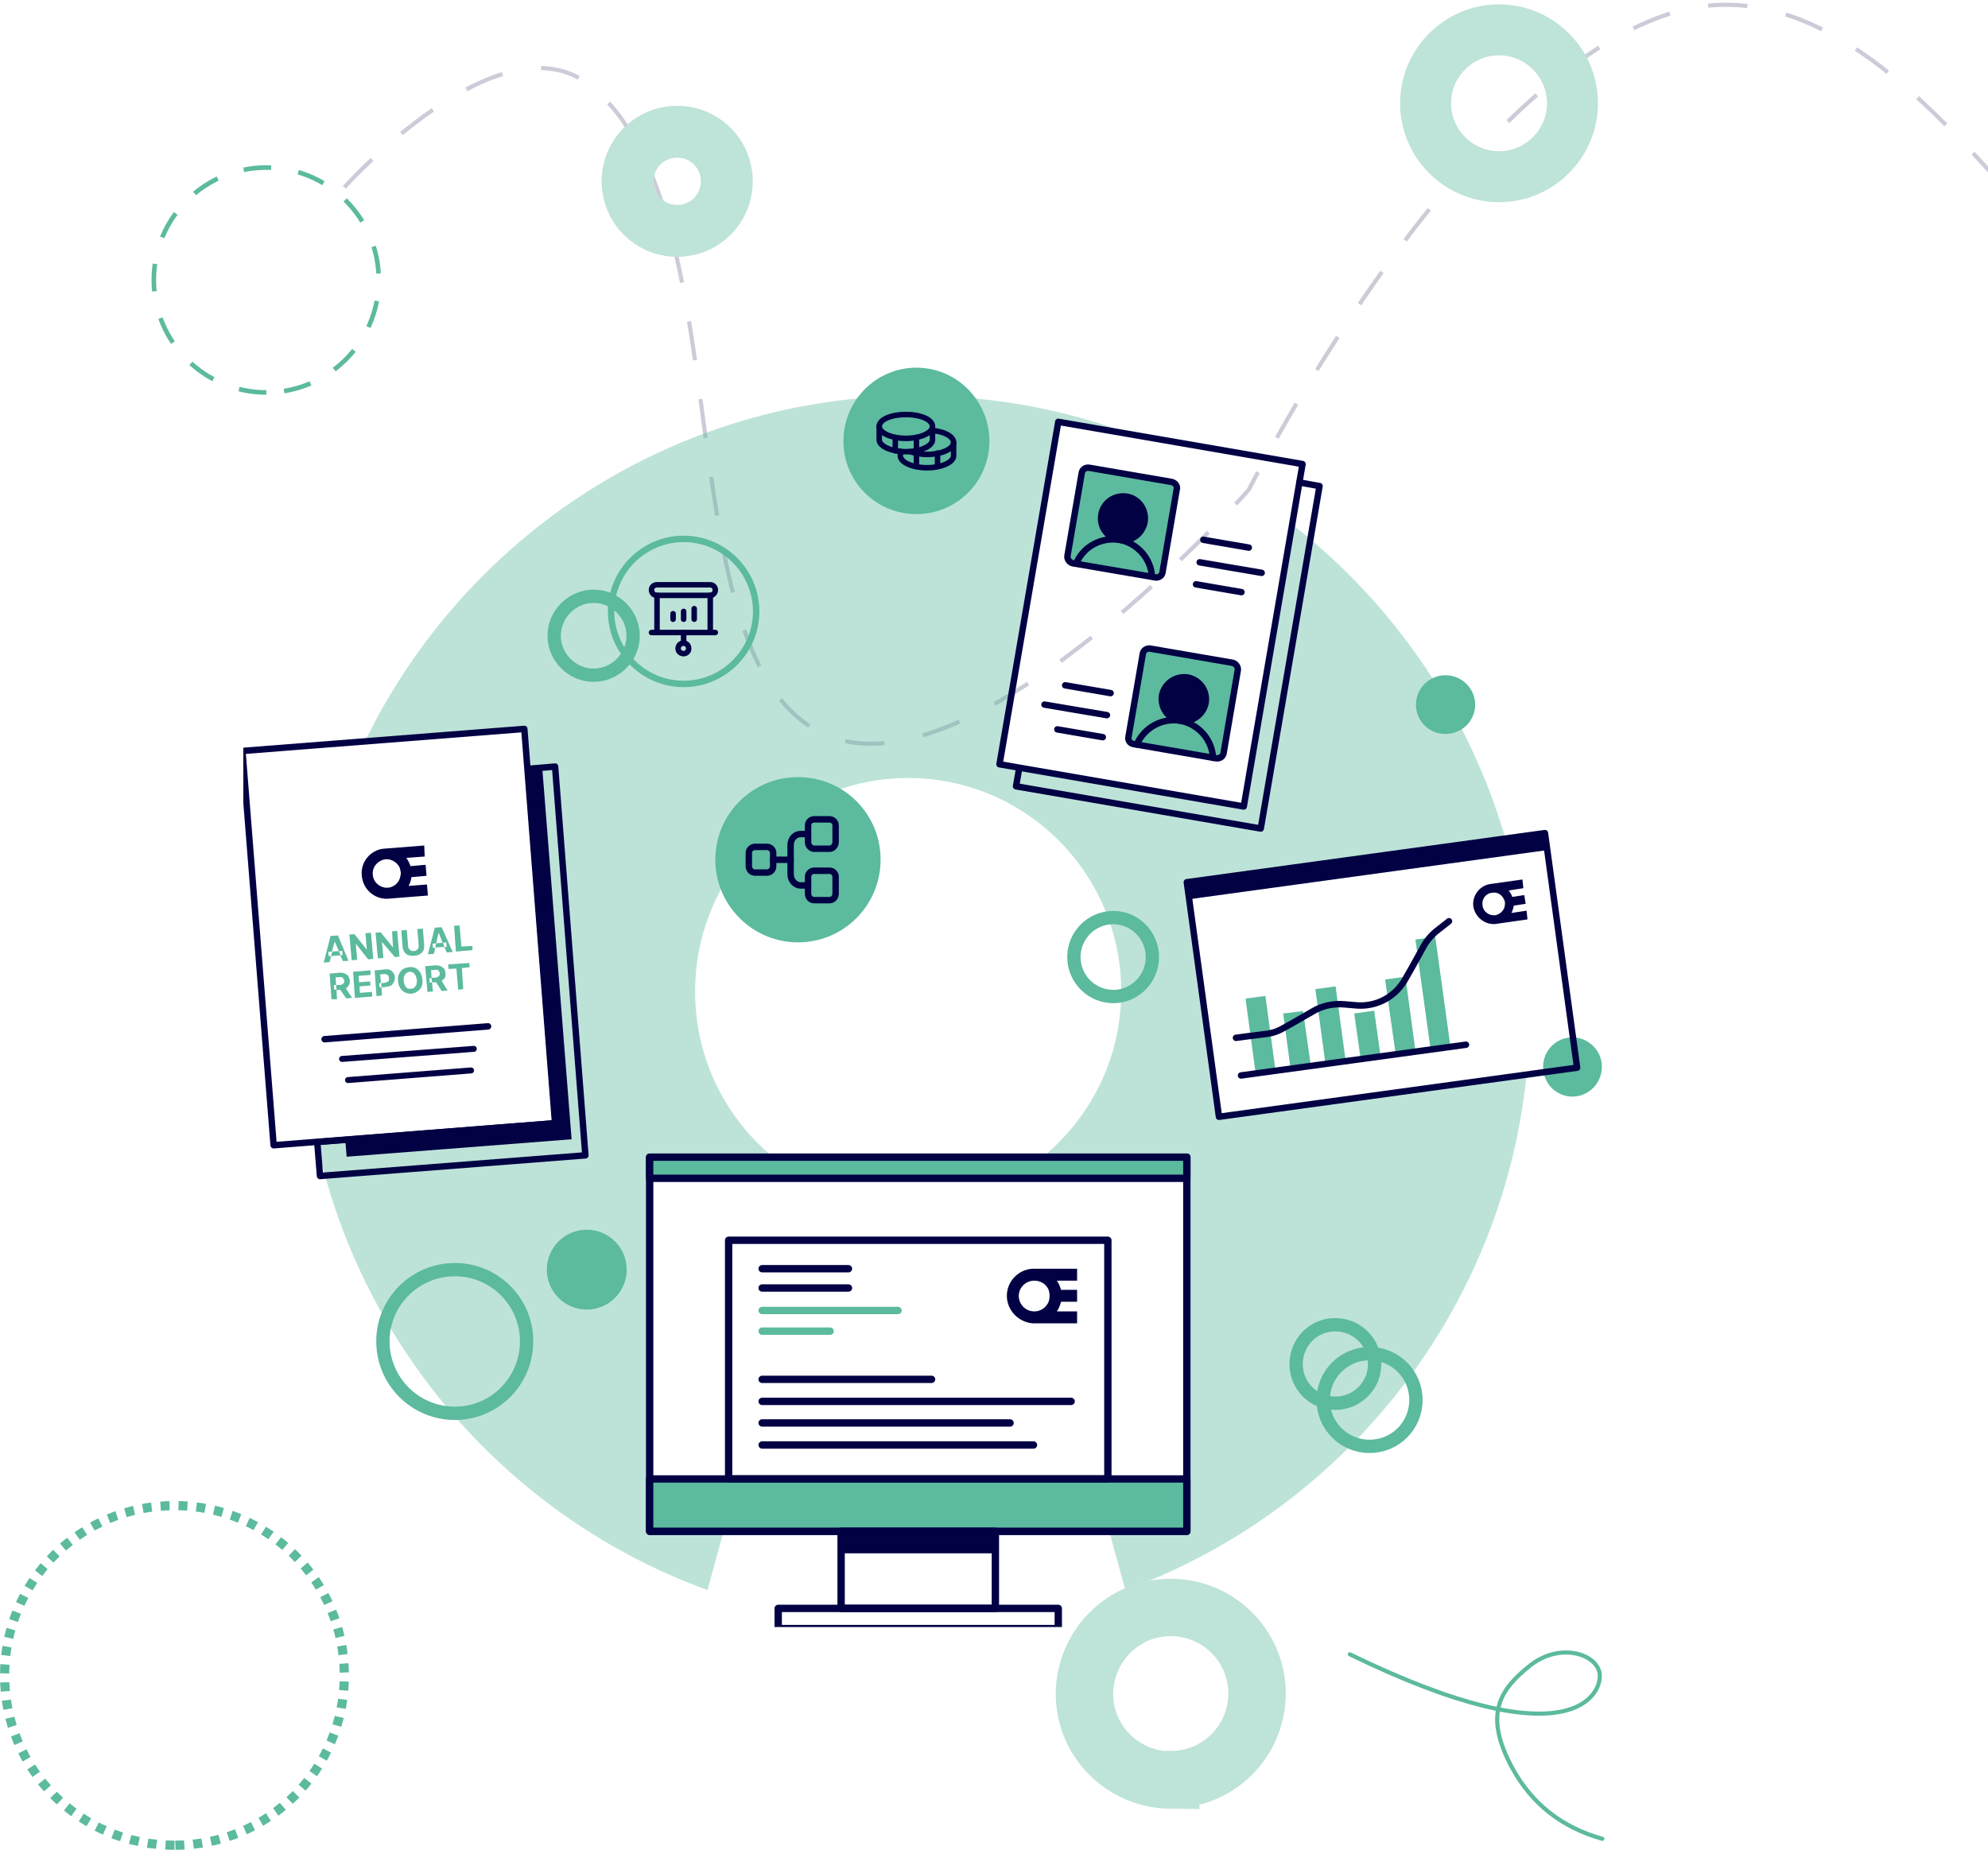 <svg version="1.2" xmlns="http://www.w3.org/2000/svg" viewBox="0 0 433 403" width="433" height="403">
	<title>Slice 1-svg</title>
	<defs>
		<clipPath clipPathUnits="userSpaceOnUse" id="cp1">
			<path d="m53 80h296v274.46h-296z"/>
		</clipPath>
	</defs>
	<style>
		.s0 { fill: none;stroke: #5cba9e;stroke-linecap: round;stroke-linejoin: round;stroke-width: .9 } 
		.s1 { fill: none;stroke: #5cba9e;stroke-dasharray: 6 } 
		.s2 { opacity: .2;fill: none;stroke: #020144;stroke-width: .9;stroke-dasharray: 8.555 } 
		.s3 { fill: none;stroke: #bee3d8;stroke-width: 11.1 } 
		.s4 { fill: none;stroke: #bee3d8;stroke-width: 11.3 } 
		.s5 { fill: none;stroke: #5cba9e;stroke-width: 2;stroke-dasharray: 1.953 } 
		.s6 { opacity: .4;fill: #5cba9e } 
		.s7 { fill: none;stroke: #020144;stroke-linecap: round;stroke-linejoin: round;stroke-width: 1.6 } 
		.s8 { fill: none;stroke: #5cba9e;stroke-linecap: round;stroke-linejoin: round;stroke-width: 1.6 } 
		.s9 { fill: #5cba9e;stroke: #020144;stroke-linecap: round;stroke-linejoin: round;stroke-width: 1.6 } 
		.s10 { fill: #020144 } 
		.s11 { fill: none;stroke: #020144;stroke-linecap: round;stroke-linejoin: round;stroke-width: 1.4 } 
		.s12 { fill: #5cba9e } 
		.s13 { fill: none;stroke: #020144;stroke-linecap: round;stroke-linejoin: round;stroke-width: 1.3 } 
		.s14 { fill: #5cba9e;stroke: #020144;stroke-linecap: round;stroke-linejoin: round;stroke-width: 1.4 } 
		.s15 { fill: #020144;stroke: #020144;stroke-linecap: round;stroke-linejoin: round;stroke-width: 1.4 } 
		.s16 { fill: none;stroke: #5cba9e;stroke-linecap: round;stroke-linejoin: round;stroke-width: 2.9 } 
		.s17 { fill: none;stroke: #5cba9e;stroke-linecap: round;stroke-linejoin: round;stroke-width: 1.4 } 
		.s18 { fill: none;stroke: #020144;stroke-linecap: round;stroke-linejoin: round;stroke-width: 1.2 } 
		.s19 { fill: none;stroke: #bee3d8;stroke-width: 12.5 } 
	</style>
	<path id="Layer" class="s0" d="m349 400.6q-13.2-3.7-19.6-15.4c-6.4-11.8-2.6-17.2 3.8-22.3 6.5-5.2 14.5-2.6 15.2 1.6 0.7 4.3-5.7 19.6-54.4-4.1"/>
	<path id="Layer" class="s1" d="m58 85.5c-13.5 0-24.5-11-24.5-24.5 0-13.5 11-24.5 24.5-24.5 13.5 0 24.5 11 24.5 24.5 0 13.5-11 24.5-24.5 24.5z"/>
	<path id="Layer" class="s2" d="m75 40.8c0 0 33.9-37.8 53.5-22.2 34.8 27.7 14.6 129.1 53.2 142.2 32.6 10.9 90.3-54.1 90.3-54.1 0 0 44.1-88.1 91.3-103.6 37.2-12.3 67.6 33.8 84.1 49.2 46.7 43.5 69.1-63.7 116.9-39.8 57.4 28.7 86.7 148.3 86.7 148.3"/>
	<path id="Layer" class="s3" d="m326.5 38.5c-8.8 0-16-7.2-16-16 0-8.8 7.2-16 16-16 8.8 0 16 7.2 16 16 0 8.8-7.2 16-16 16z"/>
	<path id="Layer" class="s4" d="m147.5 50.3c-6 0-10.8-4.8-10.8-10.8 0-6 4.8-10.8 10.8-10.8 6 0 10.8 4.8 10.8 10.8 0 6-4.8 10.8-10.8 10.8z"/>
	<path id="Layer" class="s5" d="m38 402c-20.5 0-37-16.5-37-37 0-20.5 16.5-37 37-37 20.5 0 37 16.5 37 37 0 20.5-16.5 37-37 37z"/>
	<g id="Clip-Path" clip-path="url(#cp1)">
		<g id="Layer">
			<path id="Layer" fill-rule="evenodd" class="s6" d="m332.5 234.1q-0.7 6.7-2 13.2c-9.4 46-42.3 83.4-85.4 99.1l-3.5-12.8h16.9v-81.5h-31.4c10.4-8.6 17.1-21.5 17.1-36.1 0-25.7-20.8-46.5-46.4-46.5-25.6 0-46.4 20.8-46.4 46.5 0 14.6 6.6 27.5 17 36.1h-26.9v81.5h16.1l-3.5 12.8c-42.7-15.5-75.3-52.3-85.1-97.6l51.9-4.1-6.7-85.9-34.7 2.7c21.7-44.6 67.3-75.3 120.1-75.3 16.5 0 32.4 3 47 8.5l-16.1-2.8-12.8 74.6 53.2 9.2 10.6-61.4c21.9 17.1 38.4 40.9 46.4 68.4q0.5 1.8 1 3.6l-69.9 9.6 6.5 47.4zm-59-0.3l-2.2-16.3 4.3-0.6 2.2 16.3zm7.6-1l-1.6-12 4.3-0.6 1.7 12zm15.2-2.1l-1.4-9.9 4.4-0.6 1.3 9.9zm-7.6 1l-2.2-16.2 4.3-0.6 2.2 16.2zm22.9-3.1l-3.3-23.9 4.3-0.6 3.3 23.9zm-7.6 1.1l-2.3-16.3 4.4-0.6 2.2 16.3z"/>
			<path id="Layer" class="s7" d="m166 276.4h18.8"/>
			<path id="Layer" class="s7" d="m166 280.6h18.8"/>
			<path id="Layer" class="s8" d="m166 285.5h29.6"/>
			<path id="Layer" class="s8" d="m166 290h14.8"/>
			<path id="Layer" class="s7" d="m166 300.5h36.9"/>
			<path id="Layer" class="s7" d="m166 305.3h67.3"/>
			<path id="Layer" class="s7" d="m166 310h54"/>
			<path id="Layer" class="s7" d="m166 314.8h59.1"/>
			<path id="Layer" class="s7" d="m258.5 252.1h-117v81.5h117z"/>
			<path id="Layer" class="s9" d="m258.5 322.2h-117v11.4h117z"/>
			<path id="Layer" class="s9" d="m258.5 252.1h-117v4.6h117z"/>
			<path id="Layer" class="s7" d="m241.3 270.2h-82.6v52h82.6z"/>
			<path id="Layer" fill-rule="evenodd" class="s10" d="m225 288.3c-3.1-0.2-5.7-2.8-5.7-6 0-3.2 2.6-5.8 5.7-5.9h9.6v2.6h-4.4q0.6 0.9 0.9 2h3.5v2.6h-3.5q-0.3 1.2-0.9 2.1h4.4v2.6h-9.6zm0.3-2.6c1.4 0 2.6-0.9 3.1-2.1q0.2-0.6 0.2-1.3 0-0.7-0.2-1.3c-0.5-1.2-1.7-2-3.1-2-1.9 0-3.4 1.5-3.4 3.3 0 1.9 1.5 3.4 3.4 3.4z"/>
			<path id="Layer" class="s7" d="m216.8 333.6h-33.6v16.8h33.6z"/>
			<path id="Layer" class="s10" d="m216.8 333.6h-33.6v4.8h33.6z"/>
			<path id="Layer" class="s7" d="m230.5 350.4h-61v4.4h61z"/>
			<path id="Layer" class="s11" d="m114.2 158.8l-61.4 4.8 6.8 85.9 61.3-4.8z"/>
			<path id="Layer" fill-rule="evenodd" class="s10" d="m84.4 195.8c-2.9 0.1-5.4-2.1-5.6-5.1-0.3-2.9 1.9-5.5 4.7-5.8l8.9-0.7 0.1 2.4-4 0.3q0.6 0.8 0.9 1.8l3.3-0.3 0.2 2.4-3.3 0.3q-0.1 1-0.6 1.9l4-0.3 0.2 2.4-8.8 0.7zm0.1-2.4c1.2-0.1 2.3-1 2.6-2.1q0.2-0.6 0.2-1.2-0.1-0.7-0.3-1.2c-0.6-1.1-1.8-1.8-3-1.7-1.7 0.2-3 1.7-2.8 3.4 0.1 1.6 1.6 2.9 3.3 2.8z"/>
			<path id="Layer" fill-rule="evenodd" class="s12" d="m71.8 209.6l-1.3 0.1 1.5-5.8 1.6-0.1 2.3 5.5-1.2 0.1-0.6-1.3h0.5v-0.9h-0.8l-0.9-2.1-0.6 2.2-0.8 0.1 0.1 0.9h0.5zm0.3-1.3l0.3-1 1.4-0.1 0.4 0.9zm8.7-5.1l0.5 5.7-1.1 0.1-2.7-3.4 0.3 3.5-1.2 0.1-0.5-5.6 1.1-0.1 2.7 3.4-0.3-3.6zm5.7-0.4l0.5 5.6-1 0.1-2.8-3.3 0.3 3.5-1.2 0.1-0.5-5.6 1.1-0.1 2.7 3.3-0.2-3.5zm4.4-0.4l1.2-0.1 0.3 3.7q0 0.6-0.2 1.1-0.3 0.5-0.8 0.8-0.5 0.3-1.2 0.3-0.7 0.1-1.2-0.1-0.6-0.2-0.9-0.7-0.3-0.4-0.4-1l-0.3-3.7 1.2-0.1 0.3 3.6q0 0.3 0.2 0.5 0.2 0.3 0.4 0.4 0.3 0.1 0.6 0.1 0.4 0 0.6-0.2 0.3-0.2 0.4-0.4 0.1-0.3 0.1-0.6zm3.6 5.4l-1.3 0.1 1.5-5.8 1.5-0.1 2.4 5.4-1.3 0.1-0.5-1.2h0.5l-0.1-1-0.8 0.1-0.8-2.1h-0.1l-0.5 2.2-0.8 0.1 0.1 0.9h0.5zm0.3-1.4l0.2-0.9 1.5-0.1 0.3 0.9zm4.5 0.9l-0.4-5.6 1.2-0.1 0.4 4.6 2.4-0.1v0.9z"/>
			<path id="Layer" fill-rule="evenodd" class="s12" d="m72.2 217.7l-0.4-5.6 2.2-0.2q0.7 0 1.1 0.2 0.5 0.2 0.8 0.6 0.2 0.4 0.3 0.9 0 0.6-0.2 1-0.2 0.4-0.6 0.7-0.1 0-0.1 0l1.4 2.1-1.3 0.1-1.3-1.9-0.8 0.1 0.1 2zm1.1-2.1l-0.1-1h-0.5l0.1 1zm0.7-1q0.3 0 0.6-0.2 0.2-0.1 0.3-0.3 0.1-0.2 0.1-0.4-0.1-0.3-0.2-0.5-0.1-0.2-0.4-0.3-0.2-0.1-0.5 0h-0.8l0.1 1.7zm3.3 2.8l-0.4-5.7 3.8-0.3v1l-2.6 0.2 0.1 1.4 2.4-0.2 0.1 0.9-2.4 0.2 0.1 1.4 2.6-0.2 0.1 1zm4.7-0.4l-0.4-5.6 2.2-0.2q0.7-0.1 1.1 0.1 0.5 0.2 0.8 0.7 0.3 0.4 0.3 0.9 0 0.6-0.2 1-0.2 0.5-0.6 0.8-0.5 0.2-1.1 0.3l-1 0.1 0.1 1.8zm1.1-1.9l-0.1-1-0.4 0.1 0.1 0.9zm0.7-1q0.3 0 0.6-0.2 0.2-0.1 0.3-0.3 0.1-0.3 0-0.5 0-0.3-0.1-0.5-0.1-0.2-0.4-0.3-0.2-0.1-0.5-0.1l-0.9 0.1 0.2 1.9zm8.2-0.7q0.1 0.9-0.2 1.6-0.3 0.6-0.9 1-0.6 0.4-1.3 0.5-0.8 0-1.4-0.3-0.6-0.3-1-0.9-0.4-0.6-0.5-1.5-0.1-0.9 0.2-1.6 0.3-0.7 0.9-1.1 0.6-0.3 1.3-0.4 0.8-0.1 1.4 0.2 0.6 0.3 1 0.9 0.4 0.7 0.5 1.6zm-1.2 0.1q-0.1-0.6-0.3-1-0.2-0.4-0.5-0.6-0.4-0.2-0.8-0.2-0.4 0.1-0.7 0.3-0.3 0.3-0.5 0.7-0.1 0.4-0.1 1 0.1 0.6 0.3 1 0.2 0.4 0.5 0.6 0.4 0.2 0.8 0.1 0.4 0 0.7-0.2 0.3-0.3 0.5-0.7 0.1-0.4 0.1-1zm2.3 2.6l-0.5-5.6 2.3-0.2q0.6 0 1.1 0.2 0.4 0.2 0.7 0.5 0.3 0.4 0.3 1 0.1 0.6-0.1 1-0.3 0.4-0.7 0.7 0 0 0 0l1.3 2.1-1.3 0.1-1.2-1.9h-0.9l0.2 2zm1-2.1l-0.1-0.9h-0.5l0.1 1zm0.8-1q0.3-0.1 0.5-0.2 0.2-0.1 0.3-0.3 0.1-0.2 0.1-0.5 0-0.2-0.2-0.4-0.1-0.2-0.3-0.3-0.2-0.1-0.6 0h-0.8l0.1 1.7zm2.8-1.9l-0.1-1 4.6-0.3 0.1 0.9-1.7 0.2 0.3 4.6-1.1 0.1-0.4-4.6z"/>
			<path id="Layer" class="s11" d="m70.7 226.4l35.6-2.8"/>
			<path id="Layer" class="s13" d="m74.5 230.7l28.7-2.2"/>
			<path id="Layer" class="s13" d="m75.8 235.3l26.8-2.1"/>
			<path id="Layer" class="s11" d="m121 244.7l-6-77.2 5.9-0.5 6.6 84.7-57.8 4.5-0.6-7.4z"/>
			<path id="Layer" fill-rule="evenodd" class="s10" d="m120.9 244.7l-6.1-77.2 3.3-0.3 6.4 81-49 3.8-0.3-3.7z"/>
			<path id="Layer" class="s11" d="m283.7 101.1l-53.2-9.2-12.8 74.6 53.2 9.2z"/>
			<path id="Layer" class="s11" d="m222 167.3l-0.7 4 53.3 9.2 12.8-74.6-4.4-0.8"/>
			<path id="Layer" fill-rule="evenodd" class="s14" d="m256.3 106.6c0.2-0.7-0.3-1.4-1.1-1.6l-18-3.1c-0.8-0.1-1.5 0.4-1.6 1.2l-3.1 18c-0.1 0.7 0.4 1.4 1.1 1.6l18.1 3.1c0.7 0.1 1.4-0.4 1.5-1.1z"/>
			<path id="Layer" fill-rule="evenodd" class="s14" d="m269.6 146c0.1-0.7-0.4-1.4-1.1-1.6l-18-3.1c-0.8-0.1-1.5 0.4-1.6 1.2l-3.1 18c-0.2 0.7 0.3 1.5 1.1 1.6l18 3.1c0.8 0.1 1.5-0.4 1.6-1.1z"/>
			<path id="Layer" class="s11" d="m234.4 122.8c1.5-3.7 5.4-5.8 9.4-5.2 3.9 0.7 6.9 4.1 7.1 8"/>
			<path id="Layer" class="s11" d="m247.6 162.2c1.6-3.7 5.5-5.8 9.4-5.2 4 0.7 7 4.1 7.2 8.1"/>
			<path id="Layer" class="s11" d="m262.1 117.6l9.9 1.7"/>
			<path id="Layer" class="s11" d="m232 149.3l9.9 1.7"/>
			<path id="Layer" class="s11" d="m261.3 122.5l13.5 2.3"/>
			<path id="Layer" class="s11" d="m227.5 153.5l13.6 2.3"/>
			<path id="Layer" class="s11" d="m260.5 127.3l9.9 1.7"/>
			<path id="Layer" class="s11" d="m230.3 158.9l9.9 1.7"/>
			<path id="Layer" fill-rule="evenodd" class="s15" d="m245.4 108.2c2.6 0.4 4.3 2.9 3.9 5.5-0.5 2.6-2.9 4.4-5.5 3.9-2.6-0.4-4.4-2.9-3.9-5.5 0.4-2.6 2.9-4.3 5.5-3.9z"/>
			<path id="Layer" fill-rule="evenodd" class="s15" d="m258.7 147.6c2.6 0.5 4.3 2.9 3.9 5.5-0.5 2.6-3 4.4-5.6 3.9-2.6-0.4-4.3-2.9-3.9-5.5 0.5-2.6 3-4.3 5.6-3.9z"/>
			<path id="Layer" class="s12" d="m199.6 112c8.8 0 15.9-7.1 15.9-15.9 0-8.8-7.1-16-15.9-16-8.8 0-15.9 7.2-15.9 16 0 8.8 7.1 15.9 15.9 15.9z"/>
			<path id="Layer" class="s12" d="m173.8 205.3c10 0 18-8.1 18-18 0-10-8-18-18-18-9.9 0-18 8-18 18 0 9.9 8.1 18 18 18z"/>
			<path id="Layer" class="s12" d="m314.8 159.9c3.6 0 6.5-2.8 6.5-6.4 0-3.5-2.9-6.4-6.5-6.4-3.5 0-6.4 2.9-6.4 6.4 0 3.6 2.9 6.4 6.4 6.4z"/>
			<path id="Layer" class="s12" d="m342.5 238.9c3.5 0 6.4-2.9 6.4-6.5 0-3.5-2.9-6.4-6.4-6.4-3.6 0-6.4 2.9-6.4 6.4 0 3.6 2.8 6.5 6.4 6.5z"/>
			<path id="Layer" class="s12" d="m127.8 285.3c4.8 0 8.7-3.9 8.7-8.7 0-4.8-3.9-8.7-8.7-8.7-4.8 0-8.7 3.9-8.7 8.7 0 4.8 3.9 8.7 8.7 8.7z"/>
			<path id="Layer" class="s16" d="m99.1 307.9c8.6 0 15.6-7 15.6-15.7 0-8.6-7-15.6-15.6-15.6-8.7 0-15.7 7-15.7 15.6 0 8.7 7 15.7 15.7 15.7z"/>
			<path id="Layer" class="s16" d="m298.3 315.1c5.6 0 10.1-4.5 10.1-10.1 0-5.6-4.5-10.1-10.1-10.1-5.6 0-10.1 4.5-10.1 10.1 0 5.6 4.5 10.1 10.1 10.1z"/>
			<path id="Layer" class="s16" d="m290.8 305.7c4.8 0 8.6-3.8 8.6-8.5 0-4.8-3.8-8.6-8.6-8.6-4.7 0-8.5 3.8-8.5 8.6 0 4.7 3.8 8.5 8.5 8.5z"/>
			<path id="Layer" class="s16" d="m242.5 217.1c4.7 0 8.5-3.9 8.5-8.6 0-4.7-3.8-8.6-8.5-8.6-4.8 0-8.6 3.9-8.6 8.6 0 4.7 3.8 8.6 8.6 8.6z"/>
			<path id="Layer" class="s16" d="m129.3 147.1c4.7 0 8.6-3.9 8.6-8.6 0-4.7-3.9-8.6-8.6-8.6-4.7 0-8.6 3.9-8.6 8.6 0 4.7 3.9 8.6 8.6 8.6z"/>
			<path id="Layer" class="s17" d="m148.9 149c8.7 0 15.8-7.1 15.8-15.8 0-8.7-7.1-15.8-15.8-15.8-8.7 0-15.8 7.1-15.8 15.8 0 8.7 7.1 15.8 15.8 15.8z"/>
			<path id="Layer" class="s18" d="m197.3 95.5c3.2 0 5.8-1.2 5.8-2.6 0-1.5-2.6-2.6-5.8-2.6-3.2 0-5.8 1.1-5.8 2.6 0 1.4 2.6 2.6 5.8 2.6z"/>
			<path id="Layer" class="s18" d="m191.5 92.9v2.9c0 1.4 2.6 2.6 5.8 2.6 3.2 0 5.8-1.2 5.8-2.6v-2.9"/>
			<path id="Layer" class="s18" d="m195 95.3v2.9"/>
			<path id="Layer" class="s18" d="m203.1 93.8c2.6 0.2 4.6 1.3 4.6 2.6 0 1.4-2.6 2.6-5.8 2.6-1.4 0-2.7-0.3-3.7-0.6"/>
			<path id="Layer" class="s18" d="m196.1 98.3v1c0 1.4 2.6 2.6 5.8 2.6 3.2 0 5.8-1.2 5.8-2.6v-2.9"/>
			<path id="Layer" class="s18" d="m204.2 98.7v2.9"/>
			<path id="Layer" class="s18" d="m199.6 95.3v6.3"/>
			<path id="Layer" class="s18" d="m143.1 137.8v-8.1"/>
			<path id="Layer" class="s18" d="m154.7 129.7v8.1"/>
			<path id="Layer" class="s18" d="m146.6 133.7v1.2"/>
			<path id="Layer" class="s18" d="m148.9 133.2v1.7"/>
			<path id="Layer" class="s18" d="m151.2 132.6v2.3"/>
			<path id="Layer" class="s18" d="m155.8 128.5c0-0.6-0.5-1.1-1.1-1.1h-11.6c-0.7 0-1.2 0.5-1.2 1.1 0 0.7 0.5 1.2 1.2 1.2h11.6c0.6 0 1.1-0.5 1.1-1.2z"/>
			<path id="Layer" class="s18" d="m148.9 137.8v2.3"/>
			<path id="Layer" class="s18" d="m148.9 142.4c0.6 0 1.1-0.5 1.1-1.1 0-0.7-0.5-1.2-1.1-1.2-0.7 0-1.2 0.5-1.2 1.2 0 0.6 0.5 1.1 1.2 1.1z"/>
			<path id="Layer" class="s18" d="m141.9 137.8h13.9"/>
			<path id="Layer" class="s11" d="m168.4 185.8c0-0.7-0.6-1.3-1.4-1.3h-2.5c-0.8 0-1.4 0.6-1.4 1.3v2.9c0 0.8 0.6 1.4 1.4 1.4h2.5c0.8 0 1.4-0.6 1.4-1.4z"/>
			<path id="Layer" class="s11" d="m182 179.8c0-0.7-0.6-1.3-1.3-1.3h-3.4c-0.7 0-1.3 0.6-1.3 1.3v3.7c0 0.7 0.6 1.4 1.3 1.4h3.4c0.7 0 1.3-0.7 1.3-1.4z"/>
			<path id="Layer" class="s11" d="m182 191c0-0.7-0.6-1.3-1.3-1.3h-3.4c-0.7 0-1.3 0.6-1.3 1.3v3.7c0 0.8 0.6 1.4 1.3 1.4h3.4c0.7 0 1.3-0.6 1.3-1.4z"/>
			<path id="Layer" class="s11" d="m168.4 187.3h3.8"/>
			<path id="Layer" class="s11" d="m176 192.9h-1.5q0 0-0.1 0c-1.2 0-2.2-1.1-2.2-2.4q0 0 0 0v-6.4q0 0 0 0c0-1.4 1-2.4 2.2-2.4q0.1 0 0.1 0h1.5"/>
			<path id="Layer" class="s11" d="m336.5 181.5l-78 10.7 7 51.1 78-10.7z"/>
			<path id="Layer" fill-rule="evenodd" class="s10" d="m336.5 181.5l-78 10.7 0.5 3.7 78-10.7z"/>
			<path id="Layer" fill-rule="evenodd" class="s12" d="m275.6 217l-4.3 0.6 2.2 16.2 4.3-0.6z"/>
			<path id="Layer" fill-rule="evenodd" class="s12" d="m283.8 220.3l-4.3 0.5 1.6 12 4.4-0.6z"/>
			<path id="Layer" fill-rule="evenodd" class="s12" d="m290.9 214.9l-4.4 0.6 2.2 16.2 4.4-0.5z"/>
			<path id="Layer" fill-rule="evenodd" class="s12" d="m299.3 220.2l-4.3 0.6 1.4 9.9 4.3-0.6z"/>
			<path id="Layer" fill-rule="evenodd" class="s12" d="m306.1 212.8l-4.4 0.6 2.3 16.3 4.3-0.6z"/>
			<path id="Layer" fill-rule="evenodd" class="s12" d="m312.6 204.1l-4.3 0.6 3.3 23.9 4.3-0.6z"/>
			<path id="Layer" class="s11" d="m270.3 234.3l49-6.7"/>
			<path id="Layer" class="s11" d="m269.2 226.1c0 0 4.5-0.6 7-0.9 1.2-0.2 2.3-0.6 3.3-1.2 1.7-0.9 4.4-2.5 6.5-3.7 2-1.2 4.4-1.7 6.8-1.5q1.1 0.1 2.3 0.2c4.6 0.5 8.9-1.8 11.1-5.9 1.4-2.4 2.8-5 3.8-6.8 0.7-1.3 1.7-2.5 2.8-3.4 1.3-1 2.8-2.2 2.8-2.2"/>
			<path id="Layer" fill-rule="evenodd" class="s10" d="m325.7 201.3c-2.3 0.2-4.4-1.5-4.8-3.8-0.3-2.3 1.3-4.5 3.6-4.9l7.1-1 0.2 1.9-3.2 0.5q0.5 0.6 0.8 1.4l2.6-0.4 0.3 1.9-2.6 0.4q-0.1 0.8-0.5 1.6l3.3-0.5 0.2 1.9-7 1zm-0.1-1.9c1.1-0.2 1.8-0.9 2.1-1.8q0.1-0.5 0.1-1-0.1-0.5-0.4-1c-0.5-0.8-1.4-1.3-2.4-1.1-1.4 0.1-2.3 1.4-2.1 2.7 0.1 1.4 1.4 2.3 2.7 2.2z"/>
		</g>
	</g>
	<path id="Layer" class="s19" d="m255 387.8c-10.4-0.1-18.8-8.4-18.8-18.8 0.1-10.4 8.4-18.8 18.8-18.8 10.4 0 18.8 8.4 18.8 18.8-0.1 10.4-8.4 18.7-18.8 18.7z"/>
</svg>